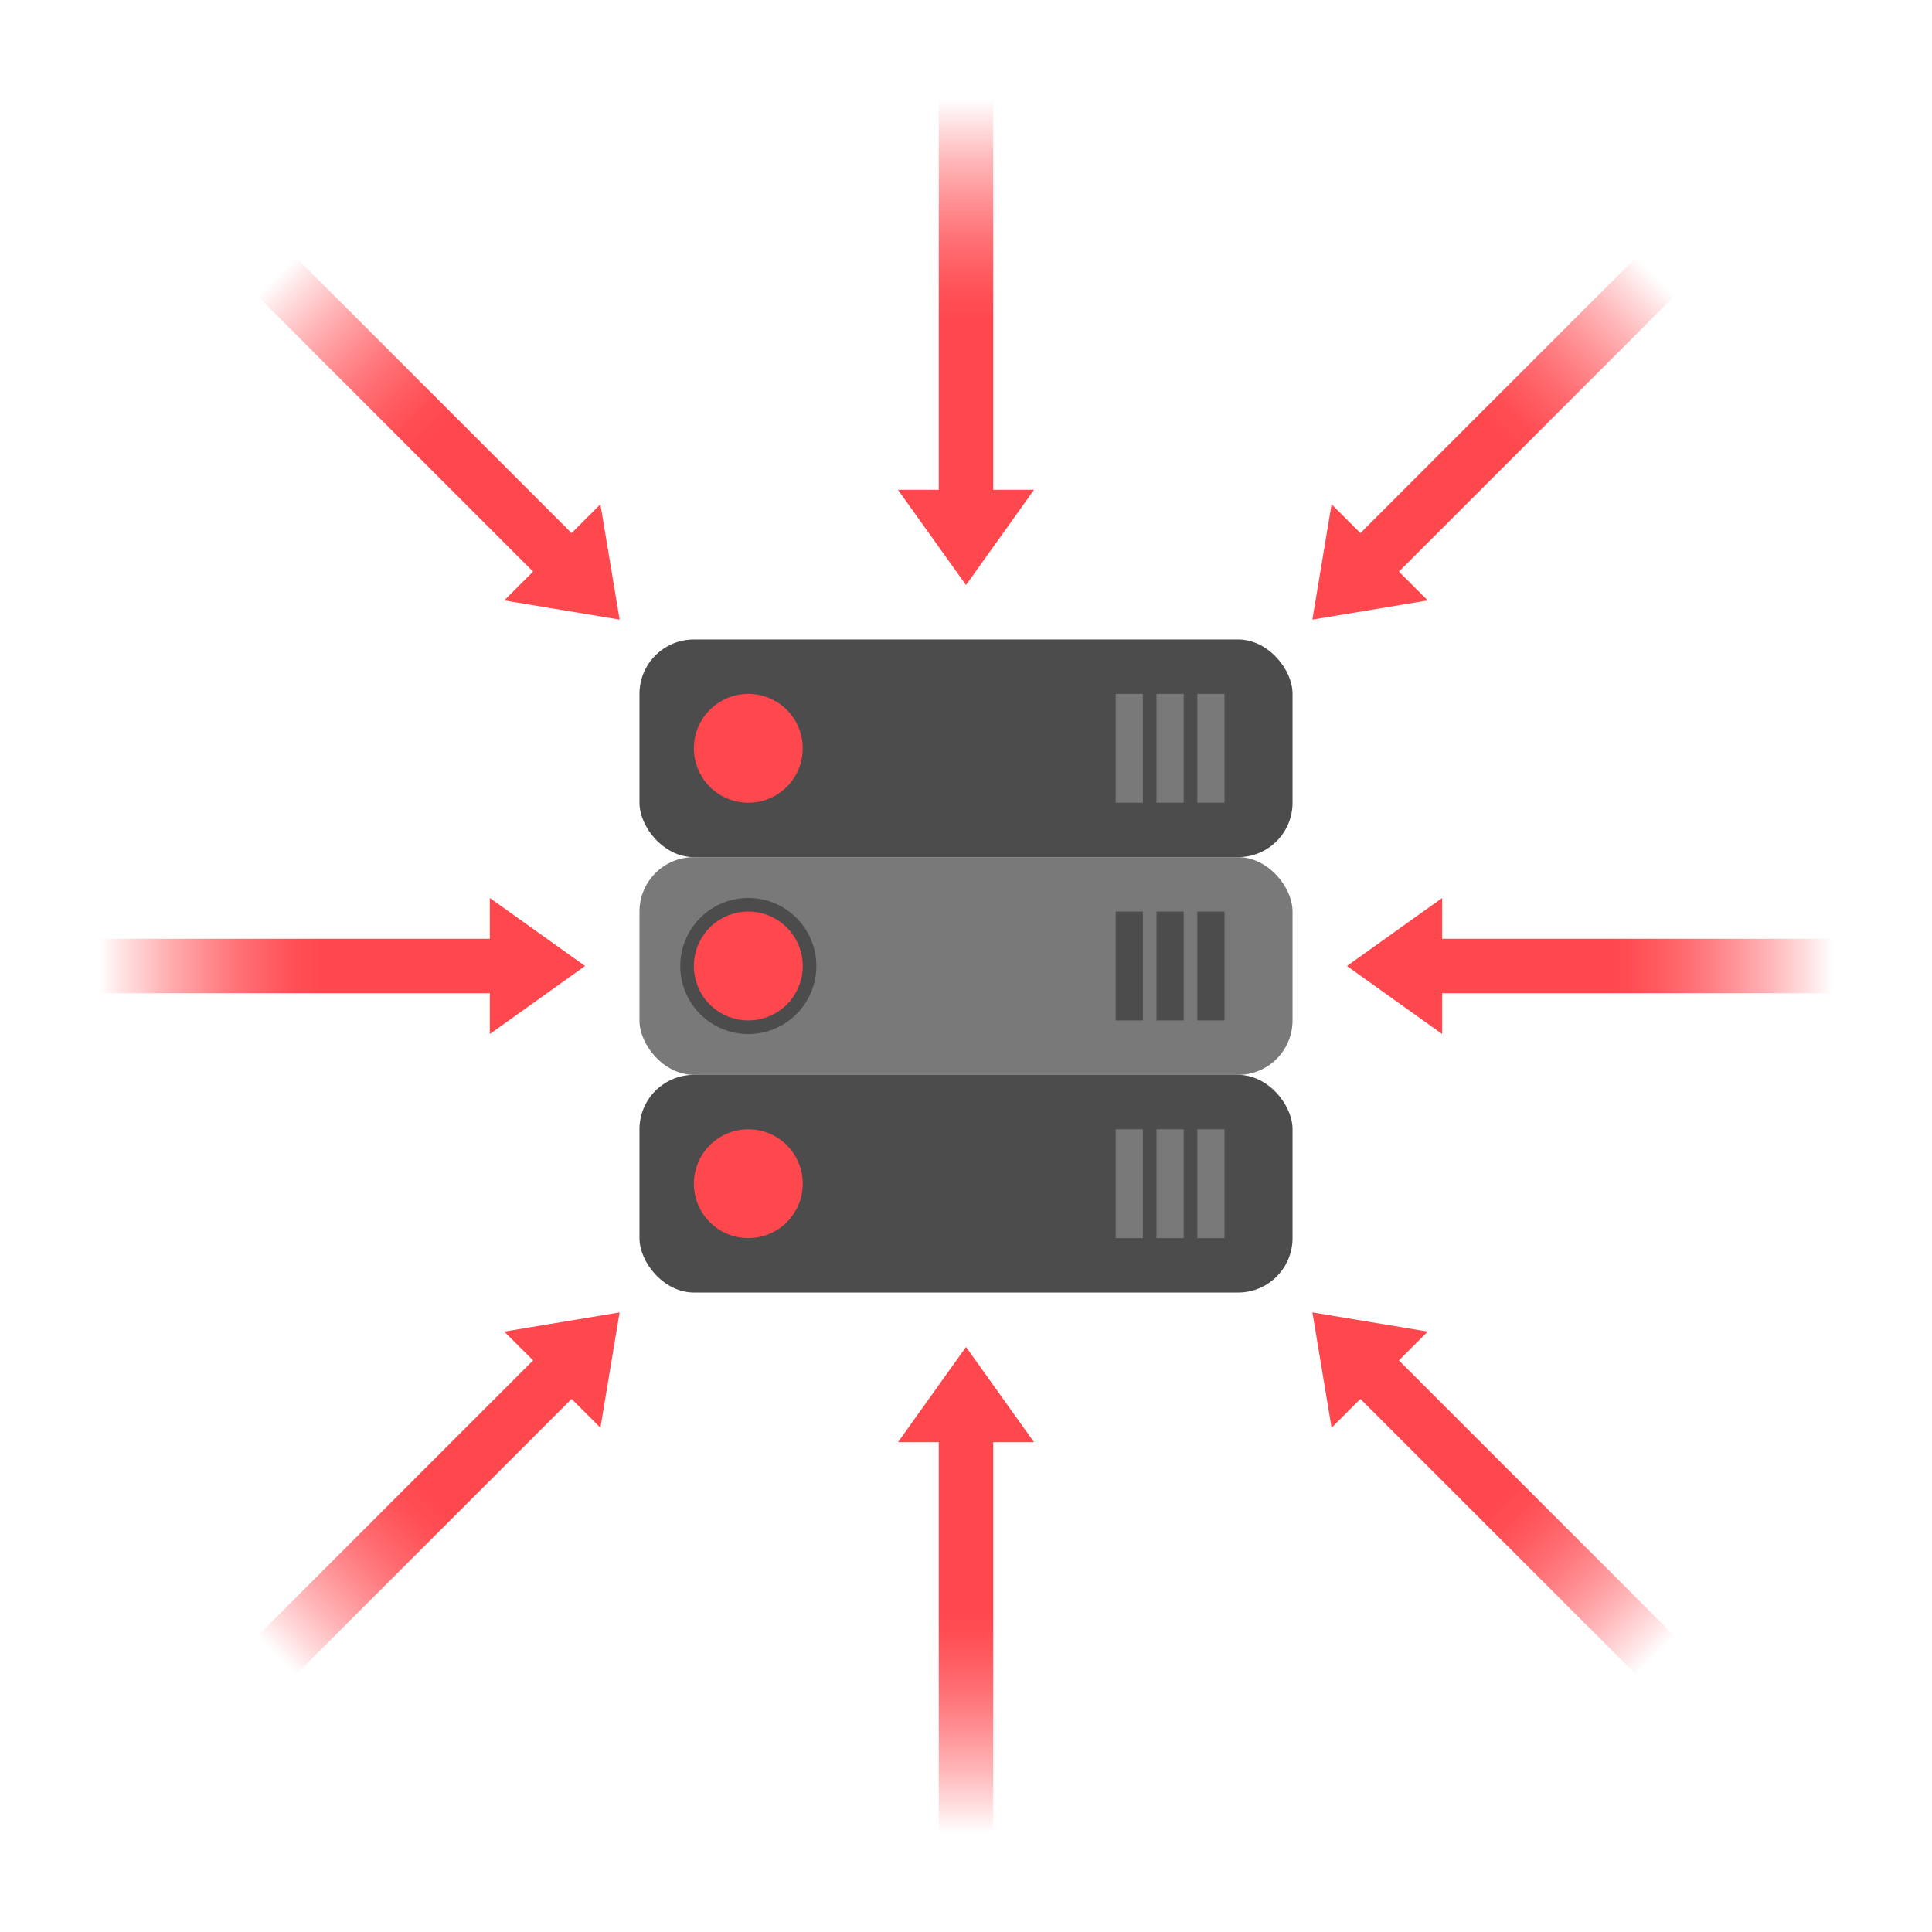 <svg xmlns="http://www.w3.org/2000/svg" xmlns:xlink="http://www.w3.org/1999/xlink" viewBox="0 0 142 142"><defs><style>.cls-1{fill:#4c4c4c;}.cls-2{fill:#797979;}.cls-3{fill:#ff484e;}.cls-4{fill:url(#linear-gradient);}.cls-5{fill:url(#linear-gradient-2);}.cls-6{fill:url(#linear-gradient-3);}.cls-7{fill:url(#linear-gradient-4);}.cls-8{fill:url(#linear-gradient-5);}.cls-9{fill:url(#linear-gradient-6);}.cls-10{fill:url(#linear-gradient-7);}.cls-11{fill:url(#linear-gradient-8);}</style><linearGradient id="linear-gradient" x1="-1323.05" y1="408.12" x2="-1323.05" y2="365.12" gradientTransform="translate(-365.13 -1252.06) rotate(-90)" gradientUnits="userSpaceOnUse"><stop offset="0.45" stop-color="#ff484e"/><stop offset="0.49" stop-color="#ff484e" stop-opacity="0.97"/><stop offset="0.53" stop-color="#ff484e" stop-opacity="0.9"/><stop offset="0.59" stop-color="#ff484e" stop-opacity="0.78"/><stop offset="0.65" stop-color="#ff484e" stop-opacity="0.62"/><stop offset="0.72" stop-color="#ff484e" stop-opacity="0.41"/><stop offset="0.79" stop-color="#ff484e" stop-opacity="0.16"/><stop offset="0.83" stop-color="#ff484e" stop-opacity="0"/><stop offset="1" stop-color="#4c4c4c" stop-opacity="0"/></linearGradient><linearGradient id="linear-gradient-2" x1="-266.29" y1="-1381.36" x2="-266.29" y2="-1424.36" gradientTransform="translate(-1282.36 337.29) rotate(90)" xlink:href="#linear-gradient"/><linearGradient id="linear-gradient-3" x1="61.22" y1="63.13" x2="61.22" y2="20.13" gradientTransform="translate(9.78 -20.13)" xlink:href="#linear-gradient"/><linearGradient id="linear-gradient-4" x1="-1687.66" y1="-962.87" x2="-1687.66" y2="-1005.87" gradientTransform="translate(-1616.66 -863.87) rotate(180)" xlink:href="#linear-gradient"/><linearGradient id="linear-gradient-5" x1="-1323.06" y1="400.13" x2="-1323.06" y2="357.13" gradientTransform="translate(698.15 -1172.93) rotate(-45)" xlink:href="#linear-gradient"/><linearGradient id="linear-gradient-6" x1="-266.29" y1="-1389.36" x2="-266.29" y2="-1432.36" gradientTransform="translate(-1074.27 -697.67) rotate(135)" xlink:href="#linear-gradient"/><linearGradient id="linear-gradient-7" x1="61.22" y1="55.13" x2="61.22" y2="12.13" gradientTransform="translate(92.15 -36.73) rotate(45)" xlink:href="#linear-gradient"/><linearGradient id="linear-gradient-8" x1="-1687.66" y1="-970.87" x2="-1687.66" y2="-1013.87" gradientTransform="translate(-461.3 -1783.41) rotate(-135)" xlink:href="#linear-gradient"/></defs><g id="Layer_2" data-name="Layer 2"><g id="Layer_1-2" data-name="Layer 1"><rect class="cls-1" x="47" y="47" width="48" height="16" rx="4"/><rect class="cls-2" x="47" y="63" width="48" height="16" rx="4"/><rect class="cls-1" x="47" y="79" width="48" height="16" rx="4"/><circle class="cls-3" cx="55" cy="55" r="4"/><circle class="cls-3" cx="55" cy="71" r="4.5"/><path class="cls-1" d="M55,67a4,4,0,1,1-4,4,4,4,0,0,1,4-4m0-1a5,5,0,1,0,5,5,5,5,0,0,0-5-5Z"/><circle class="cls-3" cx="55" cy="87" r="4"/><rect class="cls-2" x="85" y="51" width="2" height="8"/><rect class="cls-2" x="82" y="51" width="2" height="8"/><rect class="cls-2" x="88" y="51" width="2" height="8"/><rect class="cls-2" x="85" y="83" width="2" height="8"/><rect class="cls-2" x="82" y="83" width="2" height="8"/><rect class="cls-2" x="88" y="83" width="2" height="8"/><rect class="cls-1" x="85" y="67" width="2" height="8"/><rect class="cls-1" x="82" y="67" width="2" height="8"/><rect class="cls-1" x="88" y="67" width="2" height="8"/><polygon class="cls-4" points="36 69 0 69 0 73 36 73 36 76 43 71 36 66 36 69"/><polygon class="cls-5" points="106 73 142 73 142 69 106 69 106 66 99 71 106 76 106 73"/><polygon class="cls-6" points="73 36 73 0 69 0 69 36 66 36 71 43 76 36 73 36"/><polygon class="cls-7" points="69 106 69 142 73 142 73 106 76 106 71 99 66 106 69 106"/><polygon class="cls-8" points="42.01 39.18 16.55 13.72 13.72 16.55 39.18 42.01 37.06 44.13 45.54 45.54 44.13 37.06 42.01 39.18"/><polygon class="cls-9" points="99.99 102.82 125.45 128.28 128.28 125.45 102.82 99.99 104.94 97.87 96.46 96.46 97.87 104.94 99.99 102.82"/><polygon class="cls-10" points="102.82 42.01 128.28 16.55 125.45 13.72 99.99 39.18 97.87 37.06 96.46 45.54 104.94 44.13 102.82 42.01"/><polygon class="cls-11" points="39.18 99.99 13.72 125.45 16.55 128.28 42.01 102.82 44.13 104.94 45.54 96.46 37.06 97.87 39.18 99.99"/></g></g></svg>